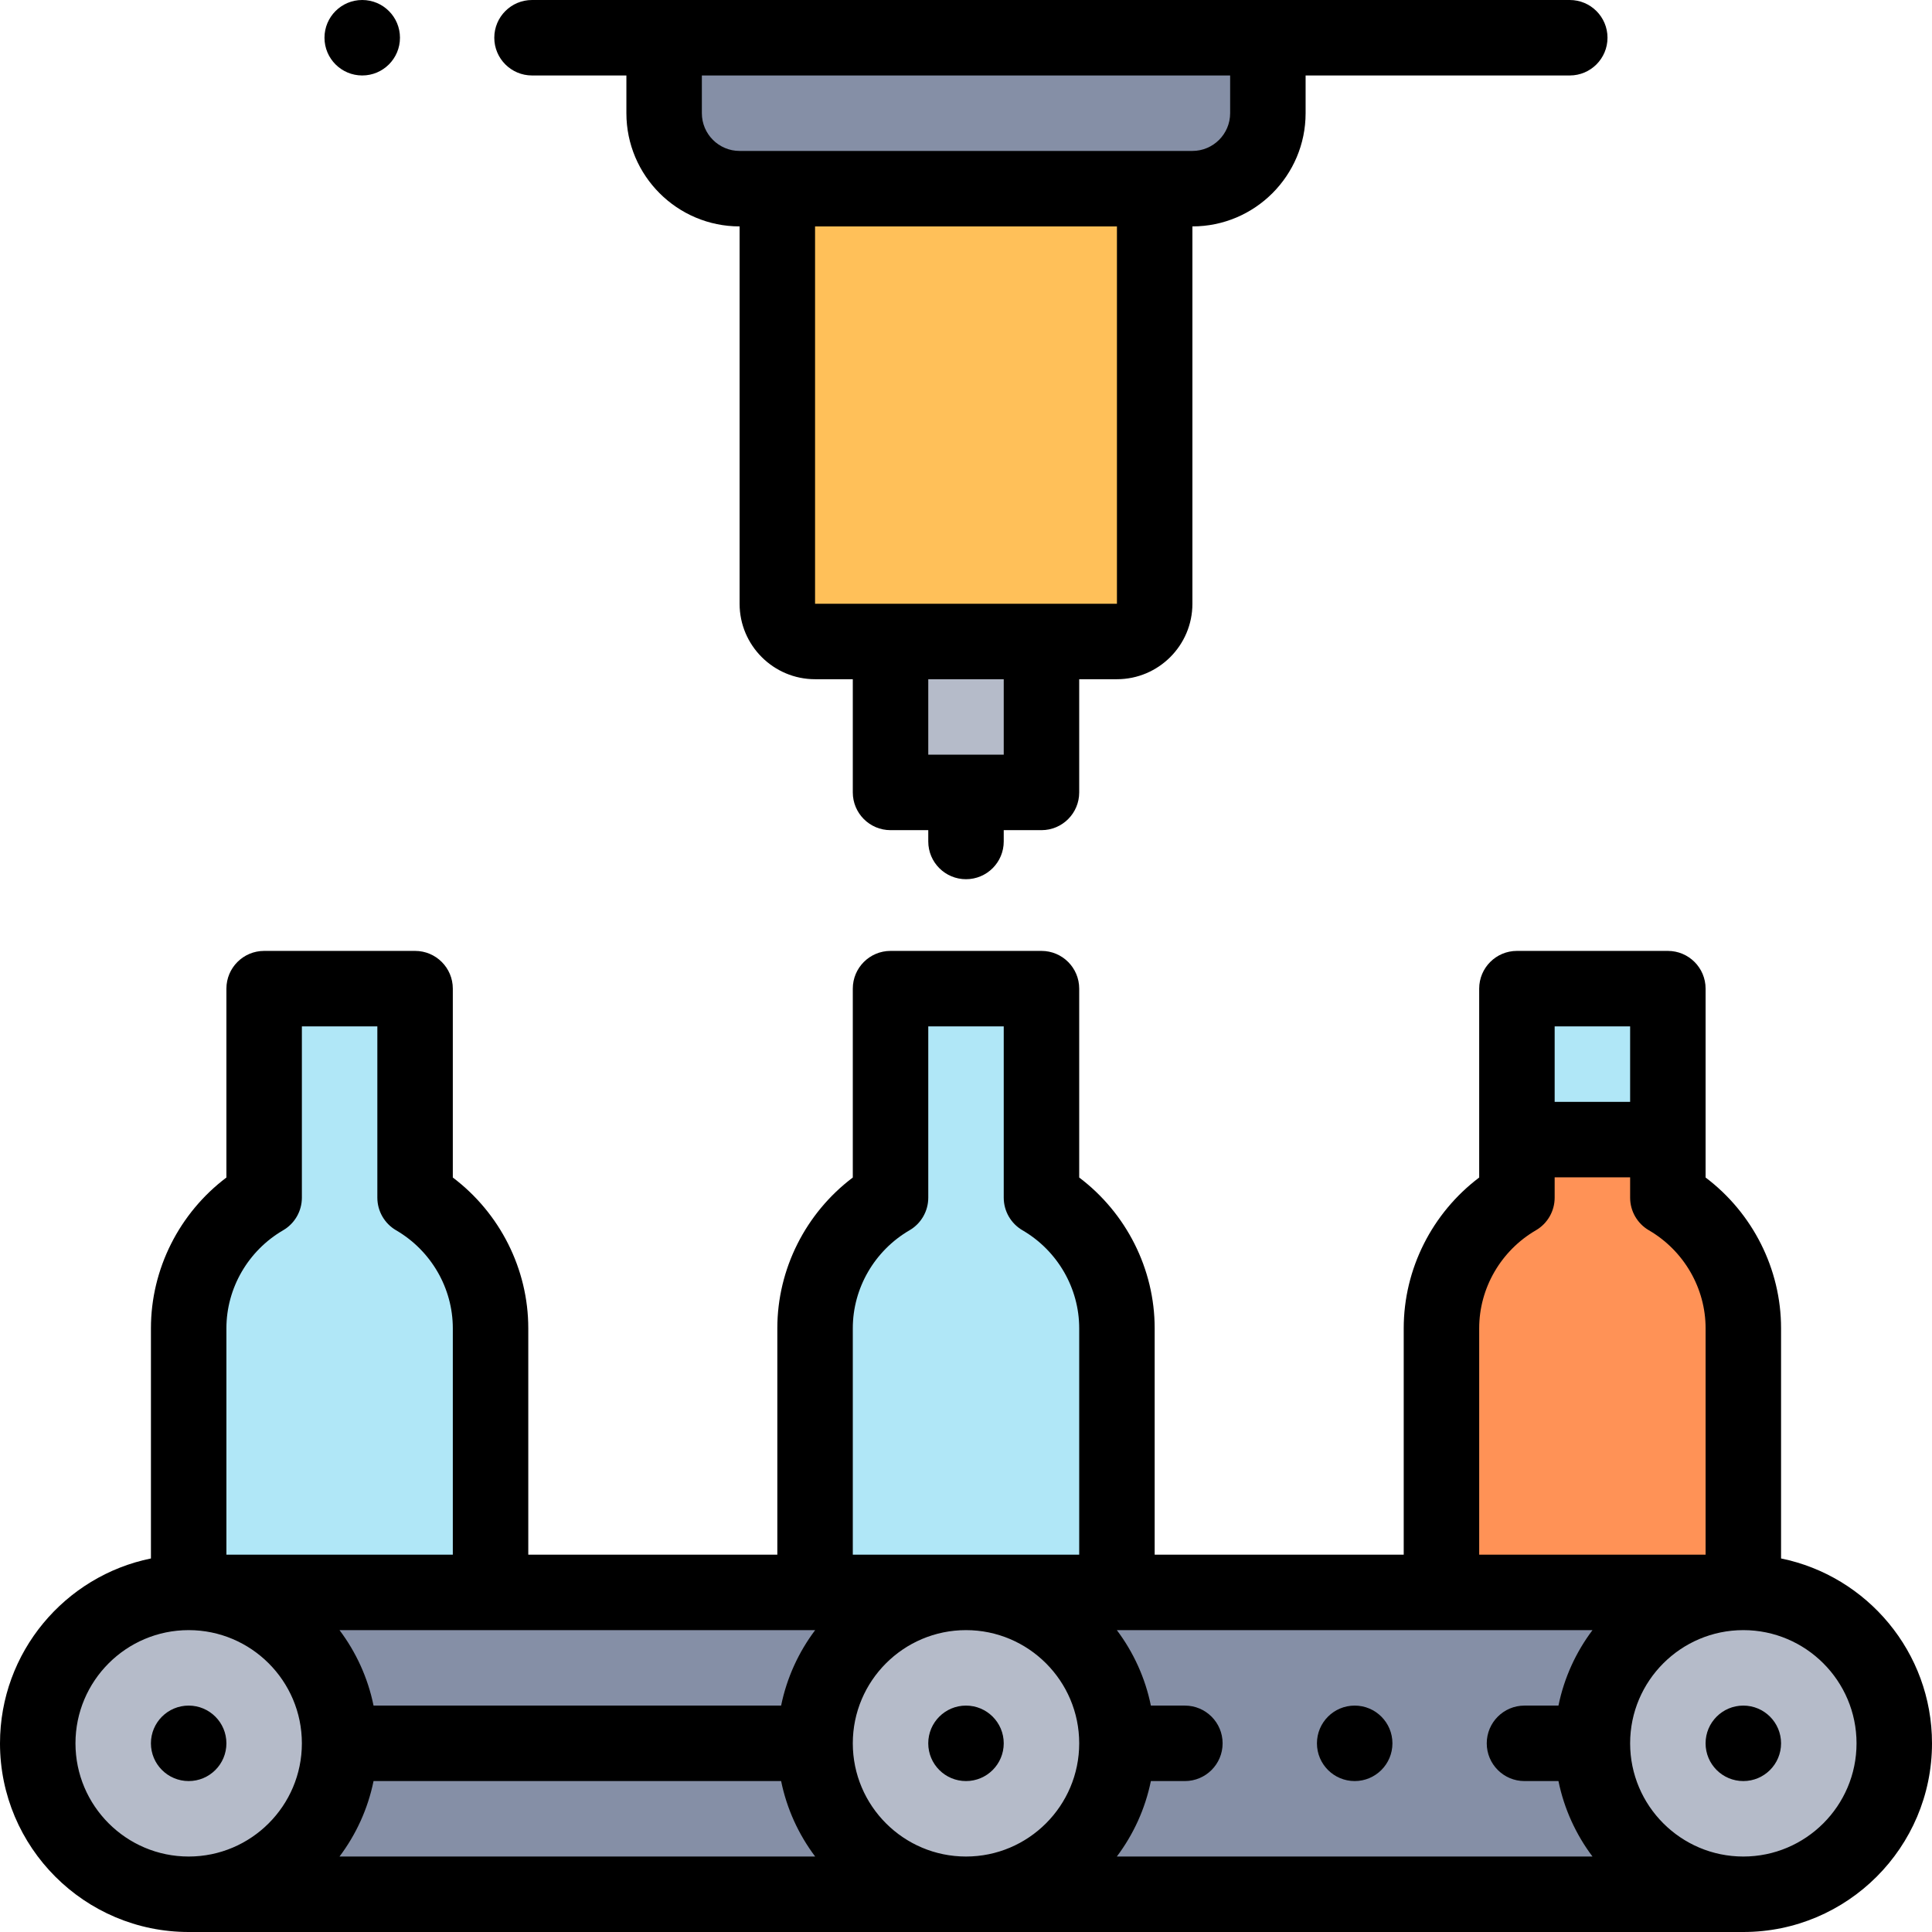 <svg height="512pt" viewBox="0 0 512 512" width="512pt" xmlns="http://www.w3.org/2000/svg"><g fill-rule="evenodd"><path d="m206 50h110c11 0 20-9 20-20v-20h-160v20c0 11 9 20 20 20zm0 0" fill="#858fa6"/><path d="m306 160v-110h-100v110c0 5.5 4.5 10 10 10h80c5.5 0 10-4.5 10-10zm0 0" fill="#ffc059"/><path d="m276 170h-40v40h40zm0 0" fill="#b5bbc9"/><path d="m130 352c0-14.727-8.066-27.66-20-34.605v-55.395h-40v55.395c-11.934 6.945-20 19.879-20 34.605v70h80zm0 0" fill="#b0e7f7"/><path d="m216 352v70h80v-70c0-14.727-8.066-27.66-20-34.605v-55.395h-40v55.395c-11.934 6.945-20 19.879-20 34.605zm0 0" fill="#b0e7f7"/><path d="m382 352v70h80v-70c0-14.727-8.066-27.66-20-34.605v-15.391h-40v15.391c-11.934 6.945-20 19.879-20 34.605zm0 0" fill="#ff9256"/><path d="m402 262h40v40.004h-40zm0 0" fill="#b0e7f7"/><path d="m462 422c-22.09 0-40 17.91-40 40s17.91 40 40 40c22 0 40-18 40-40s-18-40-40-40zm0 0" fill="#b5bbc9"/><path d="m422 462c0-22.09 17.91-40 40-40h-206c22.09 0 40 17.91 40 40s-17.91 40-40 40h206c-22.09 0-40-17.906-40-40zm0 0" fill="#858fa6"/><path d="m296 462c0 22.09-17.906 40-40 40-22.09 0-40-17.91-40-40s17.91-40 40-40c22.094 0 40 17.91 40 40zm0 0" fill="#b5bbc9"/><path d="m216 462c0-22.09 17.91-40 40-40h-206c22.09 0 40 17.91 40 40zm0 0" fill="#858fa6"/><path d="m216 462h-126c0 22.09-17.91 40-40 40h206c-22.09 0-40-17.906-40-40zm0 0" fill="#858fa6"/><path d="m50 502c22.09 0 40-17.91 40-40s-17.91-40-40-40c-22 0-40 18-40 40s18 40 40 40zm0 0" fill="#b5bbc9"/></g><path d="m472 413.008v-61.008c0-15.723-7.535-30.543-20-39.945v-50.055c0-5.523-4.477-10-10-10h-40c-5.523 0-10 4.477-10 10v50.055c-12.461 9.402-20 24.223-20 39.945v60h-66v-60c0-15.723-7.535-30.543-20-39.945v-50.055c0-5.523-4.477-10-10-10h-40c-5.523 0-10 4.477-10 10v50.055c-12.465 9.402-20 24.223-20 39.945v60h-66v-60c0-15.723-7.539-30.543-20-39.945v-50.055c0-5.523-4.477-10-10-10h-40c-5.523 0-10 4.477-10 10v50.055c-12.465 9.402-20 24.223-20 39.945v61.008c-22.797 4.645-40 24.844-40 48.992 0 27.57 22.43 50 50 50h412c27.57 0 50-22.43 50-50 0-24.145-17.203-44.348-40-48.992zm-58.992 38.992h-9.004c-5.523 0-10 4.477-10 10s4.477 10 10 10h9.004c1.504 7.387 4.645 14.184 9.02 20h-126.055c4.375-5.816 7.516-12.613 9.02-20h9.012c5.523 0 10-4.477 10-10s-4.477-10-10-10h-9.012c-1.504-7.387-4.645-14.184-9.02-20h126.055c-4.375 5.816-7.516 12.613-9.02 20zm-196.98-20c-4.379 5.816-7.516 12.613-9.023 20h-108.012c-1.504-7.387-4.645-14.184-9.02-20zm-117.035 40h108.012c1.508 7.387 4.648 14.184 9.023 20h-126.055c4.379-5.816 7.516-12.613 9.02-20zm127.008-10c0-16.543 13.457-30 30-30s30 13.457 30 30-13.457 30-30 30-30-13.457-30-30zm206-190v20.004h-20v-20.004zm-40 80c0-10.621 5.758-20.566 15.027-25.961 3.078-1.789 4.973-5.082 4.973-8.645v-5.391h20v5.391c0 3.562 1.895 6.855 4.973 8.645 9.27 5.395 15.027 15.34 15.027 25.961v60h-60zm-166 0c0-10.621 5.758-20.566 15.027-25.961 3.078-1.789 4.973-5.082 4.973-8.645v-45.395h20v45.395c0 3.562 1.895 6.855 4.973 8.645 9.27 5.395 15.027 15.34 15.027 25.961v60h-60zm-150.973-25.961c3.078-1.789 4.973-5.082 4.973-8.645v-45.395h20v45.395c0 3.562 1.895 6.855 4.973 8.645 9.27 5.395 15.027 15.34 15.027 25.961v60h-60v-60c0-10.621 5.758-20.566 15.027-25.961zm-55.027 135.961c0-16.543 13.457-30 30-30s30 13.457 30 30-13.457 30-30 30-30-13.457-30-30zm442 30c-16.543 0-30-13.457-30-30s13.457-30 30-30 30 13.457 30 30-13.457 30-30 30zm0 0"/><path d="m255.996 452c-5.523 0-10 4.477-10 10s4.477 10 10 10h.008c5.523 0 9.996-4.477 9.996-10s-4.48-10-10.004-10zm0 0"/><path d="m60 462c0-5.523-4.48-10-10.004-10-5.523 0-10 4.477-10 10s4.477 10 10 10h.008c5.523 0 9.996-4.477 9.996-10zm0 0"/><path d="m461.996 452c-5.523 0-10 4.477-10 10s4.477 10 10 10h.008c5.523 0 9.996-4.477 9.996-10s-4.48-10-10.004-10zm0 0"/><path d="m140.992 20h25.008v10c0 16.543 13.457 30 30 30v100c0 11.027 8.973 20 20 20h10v30c0 5.523 4.477 10 10 10h10v3c0 5.523 4.477 10 10 10s10-4.477 10-10v-3h10c5.523 0 10-4.477 10-10v-30h10c11.027 0 20-8.973 20-20v-100c16.543 0 30-13.457 30-30v-10h70.004c5.52 0 10-4.477 10-10s-4.48-10-10-10h-275.012c-5.52 0-10 4.477-10 10s4.48 10 10 10zm125.008 180h-20v-20h20zm30-40h-19.996-.004-39.992c-.004 0-.004 0-.008 0 0 0-.004 0-.008 0h-19.992v-100h80zm-110-140h140v10c0 5.516-4.488 10-10 10h-120c-5.516 0-10-4.484-10-10zm0 0"/><path d="m359.008 452h-.008c-5.523 0-9.996 4.477-9.996 10s4.48 10 10.004 10c5.523 0 10-4.477 10-10s-4.477-10-10-10zm0 0"/><path d="m95.996 20c5.523 0 10-4.477 10-10s-4.477-10-10-10h-.008c-5.52 0-9.996 4.477-9.996 10s4.484 10 10.004 10zm0 0"/></svg>